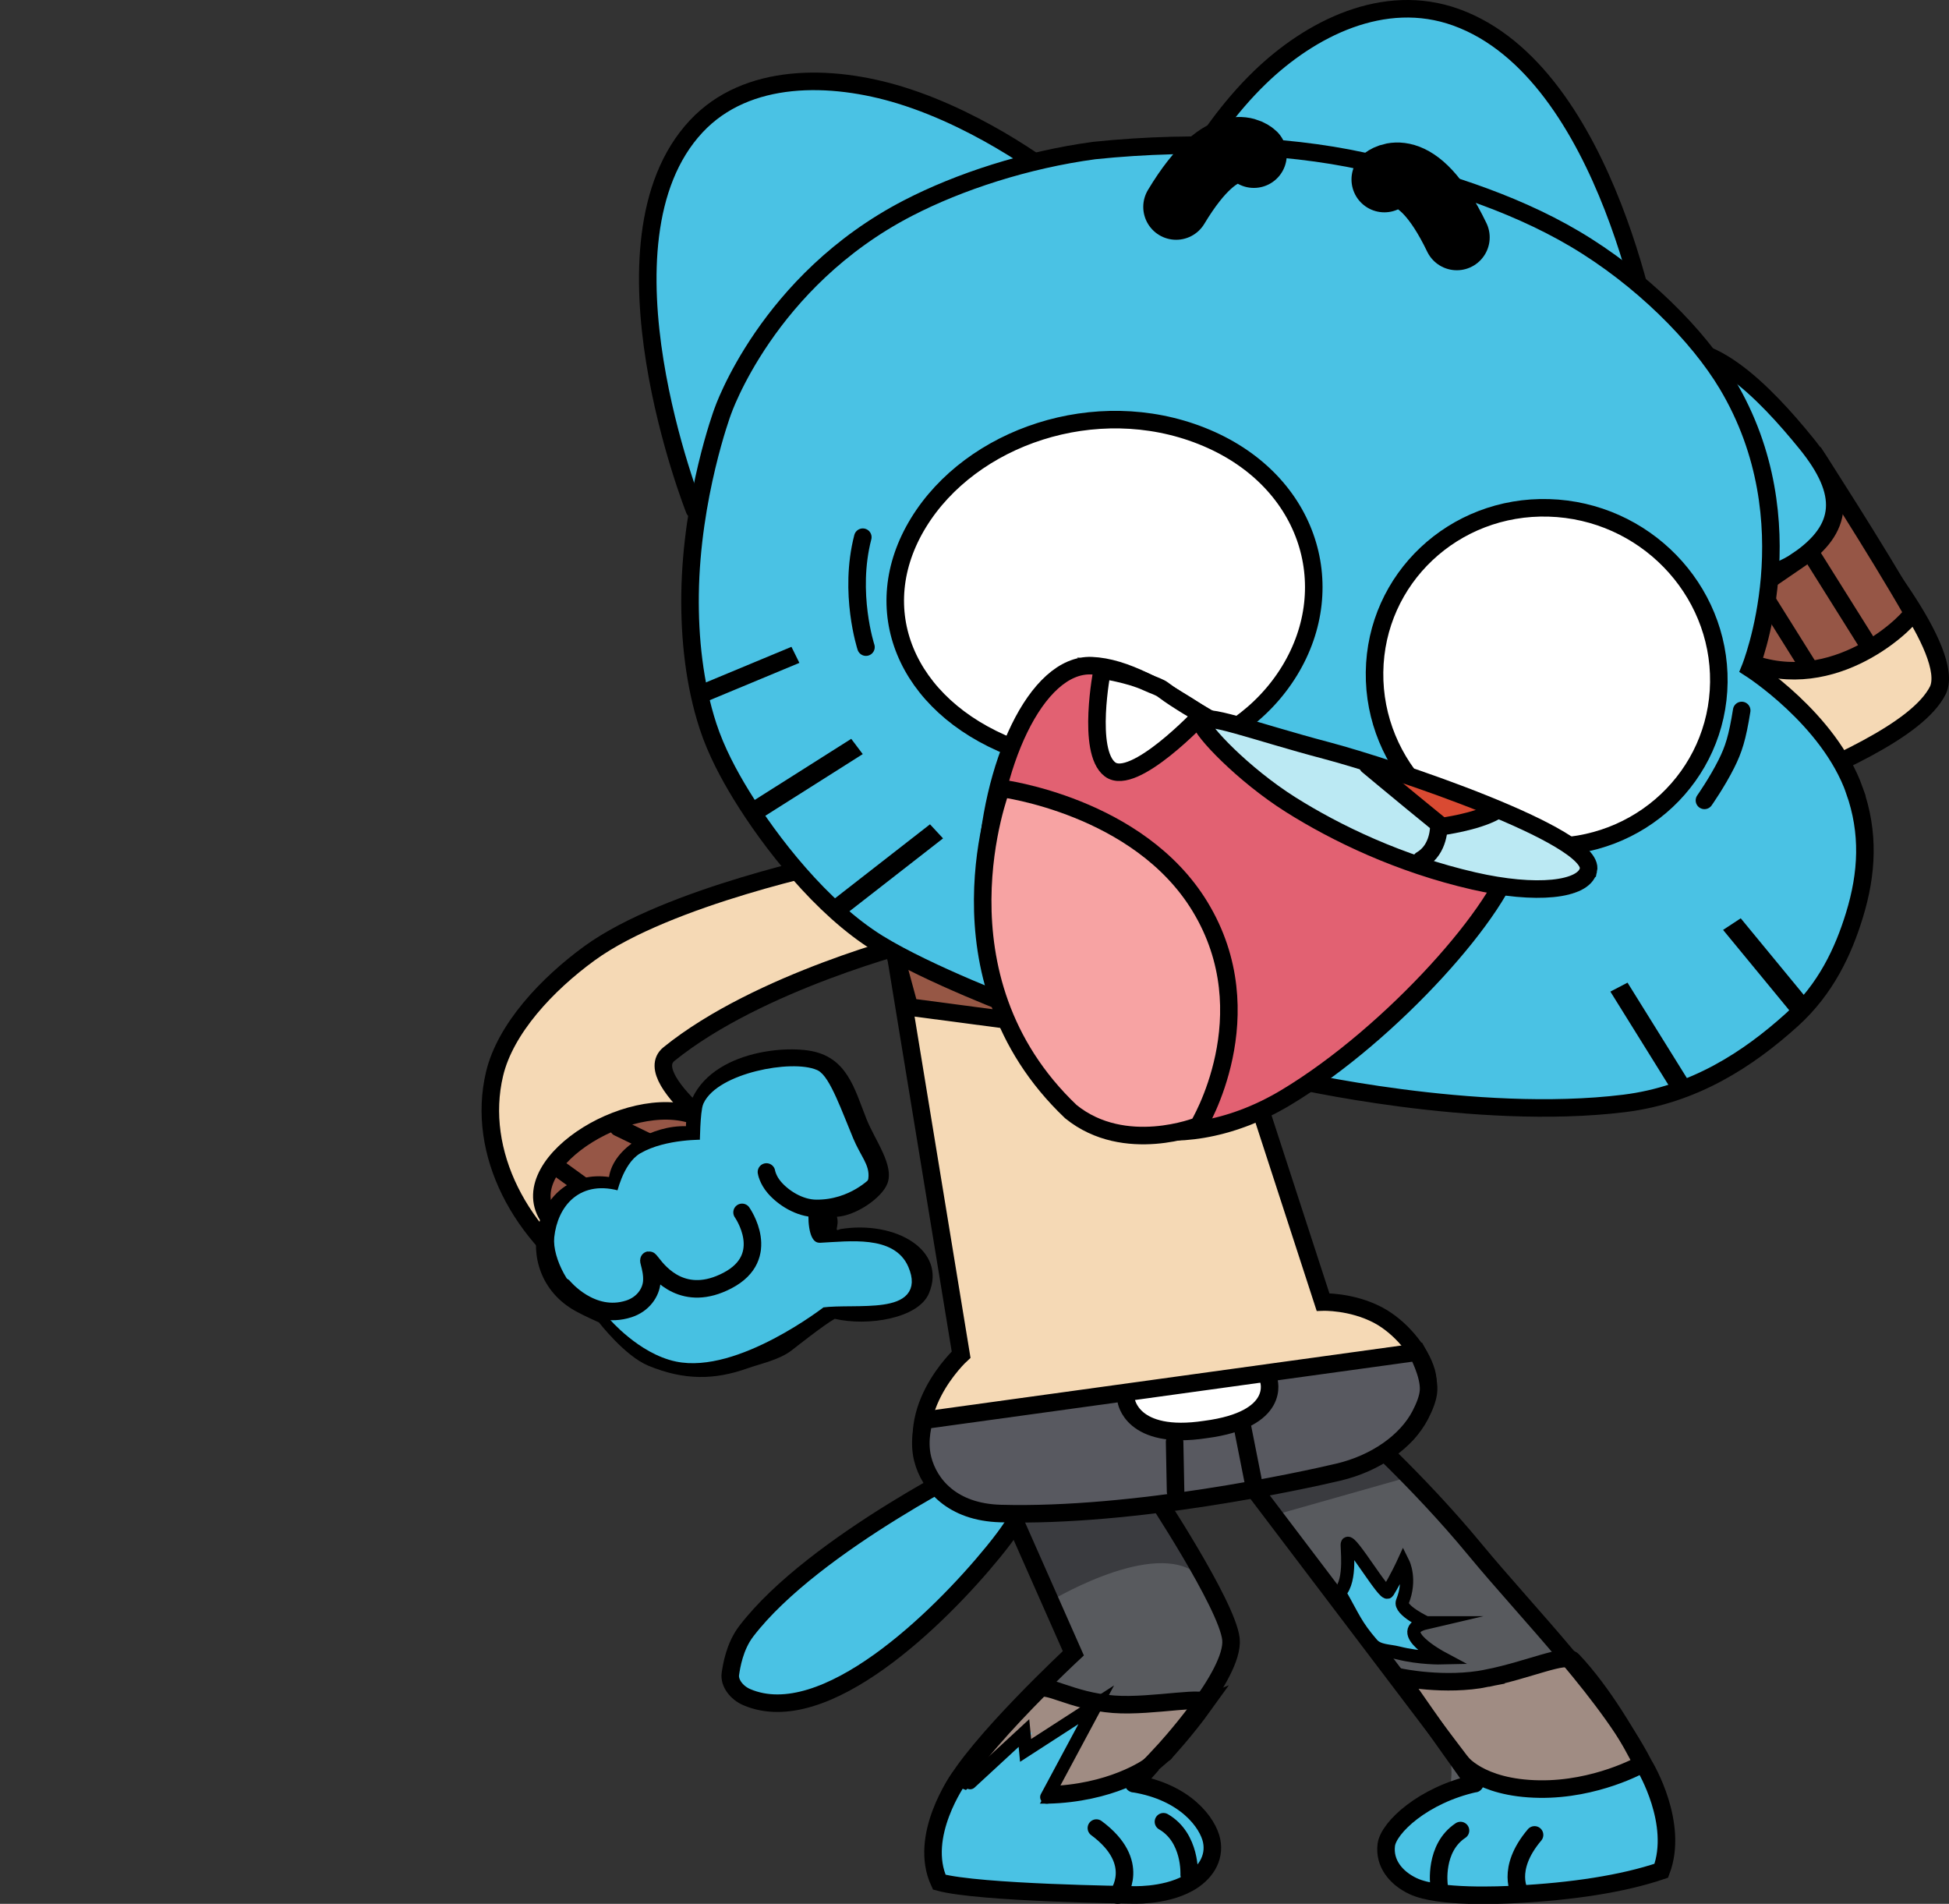 <svg version="1.1" xmlns="http://www.w3.org/2000/svg" xmlns:xlink="http://www.w3.org/1999/xlink" width="222.297" height="217.121" viewBox="0,0,222.297,217.121"><rect x="0" y="0" width="222.297" height="217.121" fill="#333333" stroke="none"/><g transform="translate(-106.313,-60.212)"><g data-paper-data="{&quot;isPaintingLayer&quot;:true}" fill-rule="nonzero" stroke-linejoin="miter" stroke-miterlimit="10" stroke-dasharray="" stroke-dashoffset="0" style="mix-blend-mode: normal"><g stroke="#000000" stroke-width="2"><g stroke-linecap="round"><path d="M282.293,148.001l23.945,-11.97l-4.486,-6.978l11.644,-8.537c0,0 -0.264,-4.862 1.719,-2.811c4.11,4.248 14.192,16.82 12.249,21.19c-2.322,4.694 -12.509,8.923 -20.339,12.287c-10.364,4.452 -20.261,6.752 -23.508,7.551c-2.5,0.615 -7.807,0.039 -6.649,-5.576c0.512,-2.481 4.323,-4.622 5.272,-5.269" fill="#f5d9b5"/><g><path d="M296.224,119.741l17.363,-7.3c0,0 6.602,10.191 10.855,17.617c0.212,0.371 -8.023,9.126 -17.899,5.959z" fill="#965646"/><path d="M307.805,115.267l11.751,18.746" fill="none"/><path d="M312.461,136.061l-11.288,-18.032" fill="none"/></g></g><path d="M311.315,124.156c-5.35,3.646 -13.427,1.994 -18.041,-3.69c-4.613,-5.684 -3.542,-15.776 1.809,-19.422c5.35,-3.646 12.645,4.065 17.259,9.749c4.613,5.684 4.324,9.717 -1.027,13.364z" fill="#4ac2e4" stroke-linecap="butt"/></g><path d="M292.8,143.453l-1.616,3.228l-3.297,-3.571l7.822,-5.088l2.925,10.587z" data-paper-data="{&quot;index&quot;:null}" fill="#4ac2e4" stroke="#000000" stroke-width="1.5" stroke-linecap="butt"/><g><path d="M210.792,167.606c0,0 -17.899,4.501 -28.175,12.814c-3.671,2.969 9.53,11.888 9.53,11.888l-11.402,14.499c0,0 -3.893,1.679 -6.34,0.103c-8.757,-5.639 -13.8,-15.284 -11.687,-24.214c1.222,-5.162 5.987,-10.24 10.832,-13.766c8.962,-6.524 28.414,-10.489 28.414,-10.489" data-paper-data="{&quot;index&quot;:null}" fill="#f5d9b5" stroke="#000000" stroke-width="2" stroke-linecap="round"/><g data-paper-data="{&quot;index&quot;:null}" stroke="#000000" stroke-width="2" stroke-linecap="round"><path d="M186.315,187.772c4.814,2.394 13.887,7.241 13.887,7.241c0,0 -11.675,1.281 -13.074,3.71c-1.295,2.249 4.968,10.365 4.968,10.365c0,0 -15.948,1.571 -23.32,-10.218c-3.885,-6.214 10.225,-14.735 17.539,-11.098z" fill="#965646"/><path d="M170.407,193.734l14.814,10.709" fill="none"/><path d="M176.832,188.797l18.393,8.927" fill="none"/></g><g><g><g data-paper-data="{&quot;index&quot;:null}" stroke-linecap="butt"><path d="M196.586,214.229c-1.408,1.073 -3.483,1.49 -4.979,2.022c-3.81,1.355 -7.249,1.398 -11.343,-0.287c-2.683,-1.104 -5.64,-4.942 -5.64,-4.942c0,0 -1.607,-0.7 -2.697,-1.307c-7.86,-4.376 -4.64,-16.482 3.848,-15.272c0.512,-3.383 4.99,-5.905 8.774,-5.795c0.219,-7.734 9.649,-9.281 13.994,-8.626c4.401,0.663 5.235,4.387 6.603,7.817c0.98,2.456 3.188,5.267 2.376,7.36c-0.629,1.623 -3.546,3.637 -5.753,3.783c0.318,1.127 -0.472,1.775 0.412,1.398c6.278,-1.006 12.165,2.407 10.082,7.338c-1.21,2.865 -6.979,3.774 -10.741,2.897c-1.339,0.762 -4.459,3.25 -4.936,3.614z" fill="#000000" stroke="none" stroke-width="0.5"/><path d="M183.499,214.997c-4.056,-0.859 -7.343,-4.74 -7.343,-4.74c0,0 2.229,0.098 3.404,-0.663c1.506,-0.976 2.259,-2.519 2.259,-2.519c0,0 1.988,1.504 5.121,0.963c1.598,-0.276 3.783,-1.054 5.155,-2.461c0.604,-0.619 0.995,-1.519 1.32,-2.245c0.772,-1.723 -1.637,-6.726 -3.146,-5.181c-1.51,1.546 3.887,6.107 -2.333,8.095c-2.307,0.903 -4.118,-0.078 -5.221,-1.127c-0.846,-0.805 -1.081,-1.627 -1.979,-1.806c-0.065,-0.013 -0.13,-0.025 -0.195,-0.035c-0.116,-0.074 -0.329,-0.366 -0.333,-0.218c-0.074,2.517 0.064,4.36 -1.101,5.16c-1.158,0.796 -3.614,0.558 -5.185,-0.068c-2.188,-0.871 -4.12,-4.692 -3.895,-6.789c0.353,-3.288 2.646,-6.174 7.079,-4.783c0,0 0.697,-3.371 2.497,-4.413c2.767,-1.602 7.027,-1.477 7.027,-1.477c0,0 0.036,-3.685 0.369,-4.416c1.45,-3.185 9.636,-4.751 12.32,-3.566c1.196,0.528 2.618,4.591 3.848,7.525c0.869,2.073 1.87,3.014 1.689,4.315c-0.151,1.08 -3.008,2.108 -4.481,2.389c-2.864,0.789 -3.537,-0.288 -4.581,-1.383c-1.06,-1.111 -1.268,-2.716 -2.099,-2.517c-0.48,0.115 -0.797,0.294 -0.977,0.519c-0.704,0.88 0.67,2.472 2.473,3.756c0.901,0.642 1.909,1.207 2.819,1.569c0.021,2.011 0.481,3.632 1.895,3.561c3.347,-0.169 8.148,-0.83 9.549,2.442c2.093,4.889 -5.555,3.436 -9.408,3.944c0,0 -9.765,7.603 -16.543,6.168z" data-paper-data="{&quot;noHover&quot;:false,&quot;origItem&quot;:[&quot;Path&quot;,{&quot;applyMatrix&quot;:true,&quot;segments&quot;:[[[125.34693,572.28539],[0,0],[9.5542,-5.52752]],[[145.54599,551.07879],[11.14375,11.83056],[-10.91121,-11.58371]],[[107.57608,545.25957],[8.92382,23.60675],[-9.24736,2.75866]],[[90.51041,533.59623],[-7.75722,5.74017],[3.88909,-2.87784]],[[112.67488,537.77718],[-8,5.32104],[3.55223,-2.3627]],[[121.56111,526.31161],[0.8478,3.25941],[-1.02169,-3.92792]],[[112.17218,515.72545],[4.67659,5.03597],[-6.61787,-7.12642]],[[93.41811,498.19218],[3.75558,0.25364],[-8.42726,-0.56913]],[[65.29972,520.83032],[0.14573,-10.67857],[-0.03346,2.45263]],[69.30791,534.47925],[[52.53764,546.09621],[5.43661,-7.52196],[-3.5353,4.89133]],[[51.05266,561.36841],[0,0],[-13.26873,0.68565]],[[37.92637,582.55127],[-2.85957,-9.81424],[1.82415,6.26062]],[[54.54959,597.04786],[-6.76135,-0.19141],[0.48636,0.01376]],[[60.40089,595.84818],[-0.42349,1.56607],[13.81008,-4.46101]],[[66.51333,576.78502],[-7.92441,0],[0.45883,0]],[[67.78843,576.9226],[-0.39199,-0.09017],[0.18278,-0.03861]],[[68.34153,576.81785],[-0.18592,0.03133],[5.92404,-0.99864]],[[88.94775,574.78697],[-8.88942,8.88657],[14.07723,-12.27659]],[[86.57225,549.06928],[-2.19099,6.03276],[2.19099,-6.03276]],[[101.21156,563.65055],[0.04598,-5.76358],[-0.14966,18.76182]],[[73.9804,586.91918],[11.7383,0.37577],[-0.47154,-0.0151]],[[72.1505,586.94196],[0.72344,-0.02236],[-0.09676,2.96479]],[[71.1221,594.74753],[0.41982,-1.89247],[-0.76716,3.45832]],[67.36008,602.72239],[[89.01534,607.42214],[-11.66391,1.81815],[19.49071,-3.03818]]],&quot;closed&quot;:true}]}" fill="#47c1e2" stroke="#47c1e2" stroke-width="1"/></g><path d="M190.95,198.476c0,0 3.569,5.041 -1.668,7.776c-4.936,2.578 -7.718,-0.807 -8.583,-1.927c-0.889,-1.151 0.082,0.365 -0.043,2.052c-0.093,1.257 -1.006,2.585 -2.624,3.107c-4.268,1.375 -7.459,-2.522 -7.459,-2.522" fill="none" stroke="#000000" stroke-width="2" stroke-linecap="round"/></g><path d="M206.313,195.244c0,0 -2.608,2.824 -6.913,2.782c-1.949,-0.019 -3.778,-1.247 -4.756,-2.382c-0.781,-0.907 -0.912,-1.773 -0.912,-1.773" fill="none" stroke="#000000" stroke-width="2" stroke-linecap="round"/></g></g><path d="M224.095,230.585l-1.496,1.438c0,0 0.911,0.385 -2.995,5.172c-6.16,7.549 -19.231,20.363 -28.109,16.57c-1.192,-0.509 -2.026,-1.65 -1.877,-2.655c0.129,-0.875 0.476,-3.122 1.816,-4.872c7.74,-10.109 27.673,-19.783 27.673,-19.783z" data-paper-data="{&quot;index&quot;:null}" fill="#4ac2e4" stroke="#000000" stroke-width="2" stroke-linecap="round"/><g><path d="M257.269,218.051l25.558,28.3l-20.691,0.02l-19.141,-22.726z" fill="#3a3b3f" stroke="none" stroke-width="0" stroke-linecap="round"/><path d="M267.269,228.578c0,0 22.721,24.877 26.854,33.533c2.533,5.304 -3.004,7.044 -3.004,7.044c0,0 -9.159,1.115 -17.679,0.341c0.039,-0.205 0.07,-0.413 0.092,-0.624c0.215,-2.051 -0.451,-3.995 -1.731,-5.562c0.009,-0.067 0.017,-0.135 0.024,-0.203c0.224,-2.136 -0.508,-4.158 -1.894,-5.756l0.316,0.001l-18.011,-24.514z" fill="#585a5e" stroke="none" stroke-width="0" stroke-linecap="round"/><path d="M275.935,251.602c4.827,-0.974 8.919,-2.912 9.755,-2.03c3.373,3.558 6.643,9.075 8.138,12.205c0.468,0.981 0.661,1.84 0.663,2.588c-0.108,-0.076 -0.221,-0.149 -0.339,-0.218c-0.767,-0.449 -1.632,-0.782 -2.534,-1.019c-0.719,-0.206 -1.478,2.822 -2.266,2.762c-2.988,-0.31 -5.154,-0.641 -7.311,-0.55c-4.623,0.195 -7.645,-1.886 -7.645,-1.886c0,0 -4.935,-6.88 -8.417,-11.98c0,0 5.112,1.105 9.956,0.128z" fill="#a08c83" stroke="#000000" stroke-width="2" stroke-linecap="round"/><path d="M273.582,262.005l-26.797,-35.343l14.022,-4.056c0,0 7.251,6.465 13.7,14.282c6.158,7.465 15.711,17.046 19.616,25.223c2.533,5.304 -3.004,7.044 -3.004,7.044c0,0 -9.159,1.115 -17.679,0.341" fill="none" stroke="#000000" stroke-width="2" stroke-linecap="round"/><path d="M268.749,265.723c1.294,-0.74 4.246,-1.855 4.246,-1.855c0,0 -0.035,-2.514 0.664,-2.643c0.711,0.096 1.285,1.438 2.15,1.802c1.719,0.724 3.784,0.675 4.728,0.935c1.681,0.464 4.551,0.141 6.494,0.059c0.135,-0.006 2.266,-0.048 3.899,-0.689c1.304,-0.512 2.112,-1.66 2.64,-1.612l2.022,6.317c0,0 1.741,4.058 0.747,5.258c-0.993,1.2 -6.205,1.395 -7.91,1.744c-1.705,0.349 -14.084,0.988 -14.084,0.988c0,0 -3.698,0.441 -6.628,-0.932c-2.007,-0.94 -3.317,-2.636 -3.058,-4.674c0.25,-1.977 2.259,-3.402 4.527,-4.698z" fill="#4ac2e4" stroke="none" stroke-width="0" stroke-linecap="butt"/><path d="M270.439,275.17c0,0 -0.568,-4.19 2.454,-6.196" fill="none" stroke="#000000" stroke-width="2" stroke-linecap="round"/><path d="M279.701,276.12c0,0 -1.718,-2.685 1.639,-6.648" fill="none" stroke="#000000" stroke-width="2" stroke-linecap="round"/><path d="M293.955,261.726c0,0 3.875,6.432 1.841,11.833c-4.411,1.498 -10.208,2.365 -16.59,2.694c-1.65,0.085 -8.788,0.442 -11.718,-0.938c-2.007,-0.945 -3.318,-2.649 -3.06,-4.696c0.25,-1.985 4.227,-5.708 10.108,-7.01c0.031,0.246 -1.728,-2.589 -1.728,-2.589c0,0 2.152,3.132 9.106,3.226c6.436,0.087 11.537,-2.78 11.537,-2.78" fill="none" stroke="#000000" stroke-width="2" stroke-linecap="round"/><path d="M268.978,245.281c-3.986,0.928 1.782,4.005 1.782,4.005c0,0 -2.508,0.06 -4.988,-0.573c-1.031,-0.264 -2.259,-0.176 -2.979,-1.013c-1.857,-2.16 -2.085,-2.992 -3.708,-5.852c1.443,-1.402 0.773,-5.407 0.906,-5.605c0.377,-0.564 4.261,6.09 4.609,5.521c0.989,-1.617 1.757,-3.293 1.757,-3.293c0,0 0.934,1.872 -0.086,4.394c-0.391,0.968 2.707,2.416 2.707,2.416z" fill="#4ac2e4" stroke="#000000" stroke-width="1.5" stroke-linecap="butt"/></g><g><g data-paper-data="{&quot;index&quot;:null}"><g><path d="M237.758,228.493c0,0 8.538,14.724 8.955,18.653c0.432,4.074 -7.861,12.973 -7.861,12.973l0.316,0.005c-1.427,1.572 -2.21,3.579 -2.042,5.719c0.005,0.068 0.012,0.136 0.019,0.203c-1.32,1.542 -2.035,3.473 -1.874,5.528c0.017,0.211 0.042,0.419 0.076,0.625c-8.538,0.614 -17.666,-0.673 -17.666,-0.673c0,0 -5.491,-1.844 -2.822,-7.099c2.669,-5.255 13.876,-15.668 13.876,-15.668l-6.408,-16.059z" fill="#3a3b3f" stroke="none" stroke-width="0" stroke-linecap="round"/><path d="M242.396,239.387c4.236,2.649 4.125,5.96 4.316,7.759c0.432,4.074 -7.861,12.973 -7.861,12.973l0.316,0.005c-1.427,1.572 -2.21,3.579 -2.042,5.719c0.005,0.068 0.012,0.136 0.019,0.203c-1.32,1.542 -2.035,3.473 -1.874,5.528c0.017,0.211 0.042,0.419 0.076,0.625c-8.538,0.614 -17.666,-0.673 -17.666,-0.673c0,0 -5.491,-1.844 -2.822,-7.099c2.669,-5.255 13.876,-15.668 13.876,-15.668c0,0 -1.09,-3.867 -3.012,-5.729c0,0 11.34,-6.977 16.673,-3.643z" fill="#585a5e" stroke="none" stroke-width="0" stroke-linecap="round"/><path d="M243.658,254.611c-2.132,2.971 -4.479,5.489 -4.479,5.489l-7.171,6.187c0,0 -2.957,-1.643 -12.371,-0.847c-0.79,0.045 -1.552,0.169 -2.276,0.361c-0.908,0.22 -1.782,0.536 -2.56,0.971c-0.12,0.067 -0.234,0.137 -0.345,0.212c0.022,-0.748 0.236,-1.603 0.73,-2.575c1.575,-3.101 6.123,-7.998 9.587,-11.492c0.859,-0.866 3.624,1.278 8.564,1.656c4.443,0.34 11.207,-1.199 10.319,0.039z" fill="#a08c83" stroke="#000000" stroke-width="2" stroke-linecap="round"/><path d="M235.347,272.2c-8.538,0.614 -17.666,-0.673 -17.666,-0.673c0,0 -5.491,-1.844 -2.822,-7.099c2.669,-5.255 13.876,-15.668 13.876,-15.668l-7.587,-17.158l16.465,-1.467c0,0 8.682,13.082 9.099,17.012c0.432,4.074 -7.861,12.973 -7.861,12.973l0.316,0.005" fill="none" stroke="#000000" stroke-width="2" stroke-linecap="round"/><path d="M240.407,264.715c2.364,1.164 3.45,3.276 3.855,5.234c0.418,2.019 -0.756,3.786 -2.685,4.839c-2.816,1.537 -6.54,1.309 -6.54,1.309c0,0 -12.401,0.071 -14.13,-0.18c-1.729,-0.251 -6.944,-0.148 -8.029,-1.288c-1.085,-1.14 0.333,-5.289 0.333,-5.289l1.522,-6.419c0.524,-0.078 1.42,1.021 2.761,1.458c1.68,0.546 3.81,0.467 3.944,0.465c1.946,-0.029 4.835,0.128 6.475,-0.43c1.385,-0.472 2.563,-0.219 4.658,-0.626c1.25,0.156 4.726,-0.604 7.836,0.927z" fill="#4ac2e4" stroke="none" stroke-width="0" stroke-linecap="butt"/><path d="M239.012,267.971c3.172,1.828 2.935,6.041 2.935,6.041" fill="none" stroke="#000000" stroke-width="2" stroke-linecap="round"/><path d="M216.181,263.145c0,0 4.457,2.161 10.872,1.706c6.931,-0.492 10.678,-3.431 10.678,-3.431c0,0 -2.129,2.445 -2.118,2.198c5.971,0.962 8.49,4.549 8.895,6.515c0.418,2.027 -0.756,3.803 -2.685,4.86c-2.816,1.544 -6.54,1.315 -6.54,1.315c0,0 -17.323,-0.205 -21.842,-1.447c-2.453,-5.273 2.229,-11.801 2.229,-11.801" fill="none" stroke="#000000" stroke-width="2" stroke-linecap="round"/></g><path d="M216.404,264.427l7.625,-6.698l-0.903,2.38l7.901,-5.337l-6.991,12.757" fill="#4ac2e4" stroke="#000000" stroke-width="0" stroke-linecap="round"/><path d="M216.965,263.519l6.138,-5.667l0.187,1.981l8.057,-5.204l-5.648,10.535" fill="none" stroke="#000000" stroke-width="1.5" stroke-linecap="round"/></g><path d="M231.363,268.693c5.319,3.932 2.423,7.639 2.423,7.639" data-paper-data="{&quot;index&quot;:null}" fill="none" stroke="#000000" stroke-width="2" stroke-linecap="round"/></g><path d="M131.771,133.108c0,13.689 -5.699,24.787 -12.729,24.787c-7.03,0 -12.729,-11.097 -12.729,-24.787c0,-13.689 5.699,-24.787 12.729,-24.787c7.03,0 12.729,11.097 12.729,24.787z" fill="none" stroke="none" stroke-width="0" stroke-linecap="butt"/><g data-paper-data="{&quot;index&quot;:null}" stroke-linecap="round"><path d="M243.296,165.905l13.916,42.797c0,0 3.233,-0.11 6.258,1.478c2.528,1.327 4.857,4.117 5.535,6.498c0.637,2.239 -0.456,4.84 -1.972,6.747c-2.024,2.548 -7.481,4.283 -7.481,4.283l-36.813,4.783c0,0 -7.664,0.643 -10.141,-3.823c-4.011,-7.231 3.337,-13.966 3.337,-13.966l-8.118,-49.517" fill="#f5d9b5" stroke="#000000" stroke-width="2"/><path d="M269.06,218.792c-0.047,0.864 -0.444,1.856 -0.947,2.825c-0.582,1.119 -2.334,2.635 -3.895,3.588c-2.64,1.612 -5.344,2.37 -5.344,2.37c0,0 -15.753,3.266 -22.705,4.152c-5.899,0.751 -16.369,0.824 -16.369,0.824c0,0 -3.645,-0.806 -4.857,-2.028c-0.714,-0.72 -1.333,-1.163 -1.68,-1.871c-0.935,-1.908 -0.977,-5.464 -0.977,-5.464l56.072,-7.563c0,0 0.799,1.345 0.701,3.168z" fill="#585960" stroke="#585960" stroke-width="1"/><path d="M251.017,217.619c0,0 1.54,4.478 -7.231,5.62c-8.432,1.283 -9.028,-3.315 -9.028,-3.315" fill="#ffffff" stroke="#000000" stroke-width="2"/><path d="M240.396,230.31l-0.111,-5.657" fill="none" stroke="#000000" stroke-width="2"/><path d="M248.054,223.1l1.157,5.843" fill="none" stroke="#000000" stroke-width="2"/><path d="M206.555,162.233c0,0 6.611,-2.811 17.605,-3.397c10.994,-0.586 18.448,2.255 18.448,2.255l4.635,18.886l-37.204,-4.914z" fill="#965745" stroke="#000000" stroke-width="2"/><path d="M222.741,220.663c9.962,-1.376 45.223,-6.245 45.223,-6.245c0,0 1.386,2.525 1.288,4.347c-0.047,0.864 -0.444,1.856 -0.947,2.825c-1.566,3.012 -5.076,5.505 -9.344,6.512c-4.268,1.008 -23.285,5.141 -38.526,4.72c-5.531,-0.153 -8.136,-3.301 -8.88,-6.218c-0.568,-2.224 0.175,-4.421 0.175,-4.421c0,0 6.097,-0.842 11.013,-1.521z" fill="none" stroke="#000000" stroke-width="2"/></g><path d="M239.029,85.197c0,0 3.888,-9.292 10.977,-16.147c5.73,-5.54 14.122,-9.84 22.378,-6.869c17.621,6.341 22.577,38.511 22.577,38.511" data-paper-data="{&quot;index&quot;:null}" fill="#4ac2e4" stroke="#000000" stroke-width="2" stroke-linecap="round"/><path d="M185.519,118.344c0,0 -12.11,-30.536 0.198,-43.716c5.766,-6.175 15.379,-5.99 23.277,-3.565c9.772,3.002 17.966,9.532 17.966,9.532" data-paper-data="{&quot;index&quot;:null}" fill="#4ac2e4" stroke="#000000" stroke-width="2" stroke-linecap="round"/><g stroke="#000000"><g><path d="M317.828,150.36c1.711,4.832 1.466,9.447 -0.014,14.258c-1.249,4.061 -3.234,8.38 -7.12,11.89c-5.022,4.537 -11.203,8.562 -19.121,9.54c-16.978,2.096 -38.137,-2.819 -38.137,-2.819l-30.844,-7.992c0,0 -10.291,-3.856 -16.077,-7.417c-6.51,-4.007 -12.394,-11.624 -15.659,-16.956c-1.398,-2.283 -2.865,-5.007 -3.789,-7.841c-1.566,-4.803 -2.112,-10.06 -2.047,-15.022c0.146,-11.195 3.704,-20.811 3.704,-20.811c0,0 5.078,-14.952 21.186,-23.263c5.8,-2.993 13.423,-5.495 21.211,-6.547c11.781,-1.225 23.701,-0.563 32.325,1.61c6.328,1.595 14.935,4.003 22.478,8.464c7.56,4.471 14.053,11 17.391,16.582c9.408,15.734 2.61,32.408 2.61,32.408c0,0 9.01,5.736 11.906,13.915z" fill="#4ac2e4" stroke-width="2" stroke-linecap="round"/><path d="M297.909,184.612l-6.857,-11.023l0.622,-0.325l6.857,11.023z" fill="#000000" stroke-width="1.5" stroke-linecap="butt"/><path d="M311.316,175.374l-7.364,-8.944l0.753,-0.495l7.364,8.944z" fill="#000000" stroke-width="1.5" stroke-linecap="butt"/></g><path d="M201.753,163.452l10.55,-8.217l0.464,0.5l-10.55,8.217z" data-paper-data="{&quot;index&quot;:null}" fill="#000000" stroke-width="1.5" stroke-linecap="butt"/><path d="M191.827,152.687l11.392,-7.212l0.407,0.54l-11.392,7.211z" data-paper-data="{&quot;index&quot;:null}" fill="#000000" stroke-width="1.5" stroke-linecap="butt"/><path d="M186.026,139.184l10.197,-4.243l0.239,0.483l-10.197,4.243z" data-paper-data="{&quot;index&quot;:null}" fill="#000000" stroke-width="1.5" stroke-linecap="butt"/></g><path d="M282.974,118.13c10.844,0.321 19.522,9.228 19.384,19.895c-0.138,10.667 -9.041,19.053 -19.885,18.732c-10.844,-0.321 -19.522,-9.228 -19.384,-19.895c0.138,-10.667 9.041,-19.053 19.885,-18.732z" fill="#ffffff" stroke="#000000" stroke-width="2" stroke-linecap="butt"/><path d="M221.641,145.415c-12.094,-4.797 -16.572,-15.791 -10.569,-25.59c6.003,-9.8 20.214,-14.694 32.307,-9.897c12.094,4.797 16.006,17.004 10.003,26.803c-6.003,9.8 -19.648,13.481 -31.741,8.684z" fill="#ffffff" stroke="#000000" stroke-width="2" stroke-linecap="butt"/><path d="M240.46,83.807c5.576,-9.265 8.865,-5.914 8.865,-5.914" data-paper-data="{&quot;index&quot;:null}" fill="none" stroke="#000000" stroke-width="7.5" stroke-linecap="round"/><g stroke="#000000" stroke-width="2"><path d="M278.98,157.597c-1.087,5.993 -13.811,20.446 -25.96,27.759c-6.598,3.972 -12.93,4.541 -17.356,3.476c-25.952,-6.249 -17.479,-53.187 -4.855,-52.705c7.659,0.303 16.68,9.925 27.329,13.838c10.022,3.683 21.958,1.477 20.842,7.632z" fill="#e26172" stroke-linecap="butt"/><path d="M242.995,188.6c0,0 -8.381,3.375 -14.54,-1.609c-16.236,-15.442 -7.943,-36.871 -7.943,-36.871c0,0 15.663,1.963 22.665,13.473c7.533,12.383 -0.182,25.007 -0.182,25.007z" fill="#f7a3a3" stroke-linecap="round"/><path d="M232.021,136.629c0,0 3.135,0.469 5.104,1.389c0.915,0.428 1.372,0.495 1.911,0.907c1.482,1.133 4.365,2.785 4.365,2.785c0,0 -7.782,8.31 -10.486,6.243c-2.704,-2.067 -0.893,-11.323 -0.893,-11.323z" fill="#ffffff" stroke-linecap="butt"/></g><g data-paper-data="{&quot;index&quot;:null}"><g><path d="M280.694,154.382c5.823,3.025 6.348,5.199 6.281,6.455c-0.125,2.341 -6.155,1.437 -11.452,0.444c-7.45,-1.398 -12.043,-4.465 -16.426,-6.941c-6.616,-3.738 -9.007,-5.338 -14.493,-10.513c-5.795,-5.466 10.455,1.404 18.15,3.858c6.003,1.914 17.94,6.697 17.94,6.697z" fill="#bbe9f3" stroke="none" stroke-width="0" stroke-linecap="round"/><path d="M276.142,152.414c-0.028,0.777 -3.66,2.154 -4.791,1.96c-1.131,-0.194 -7.067,-5.255 -7.039,-6.032c0.024,-0.686 4.633,1.09 6.506,1.911z" fill="#d94a32" stroke="none" stroke-width="0" stroke-linecap="butt"/><path d="M276.846,152.739c-2.209,1.227 -6.08,1.728 -6.08,1.728c0,0 -2.236,-1.827 -3.541,-2.895c-1.616,-1.321 -4.907,-4.064 -4.907,-4.064" fill="none" stroke="#000000" stroke-width="2" stroke-linecap="round"/><path d="M287.484,159.438c-0.528,2.282 -5.972,2.873 -13.095,1.238c-8.447,-1.939 -15.689,-5.434 -20.878,-8.705c-5.432,-3.424 -10.232,-8.515 -10.195,-9.411c0.052,-1.266 5.962,1.052 14.296,3.249c7.411,1.954 30.763,9.779 29.873,13.629z" fill="none" stroke="#000000" stroke-width="2" stroke-linecap="round"/></g><path d="M270.424,154.383c0,0 0.084,2.69 -2.02,3.9" fill="none" stroke="#000000" stroke-width="2" stroke-linecap="round"/></g><path d="M264.21,80.677c0,0 3.598,-3.073 8.263,6.606" data-paper-data="{&quot;index&quot;:null}" fill="none" stroke="#000000" stroke-width="7.5" stroke-linecap="round"/><path d="M304.966,141.237c-0.503,3.135 -0.917,4.43 -1.751,6.095c-1.055,2.105 -2.498,4.159 -2.498,4.159" data-paper-data="{&quot;index&quot;:null}" fill="none" stroke="#000000" stroke-width="2" stroke-linecap="round"/><path d="M205.082,134.012c0,0 -2.016,-6.163 -0.36,-12.537" fill="none" stroke="#000000" stroke-width="2" stroke-linecap="round"/></g></g></svg>